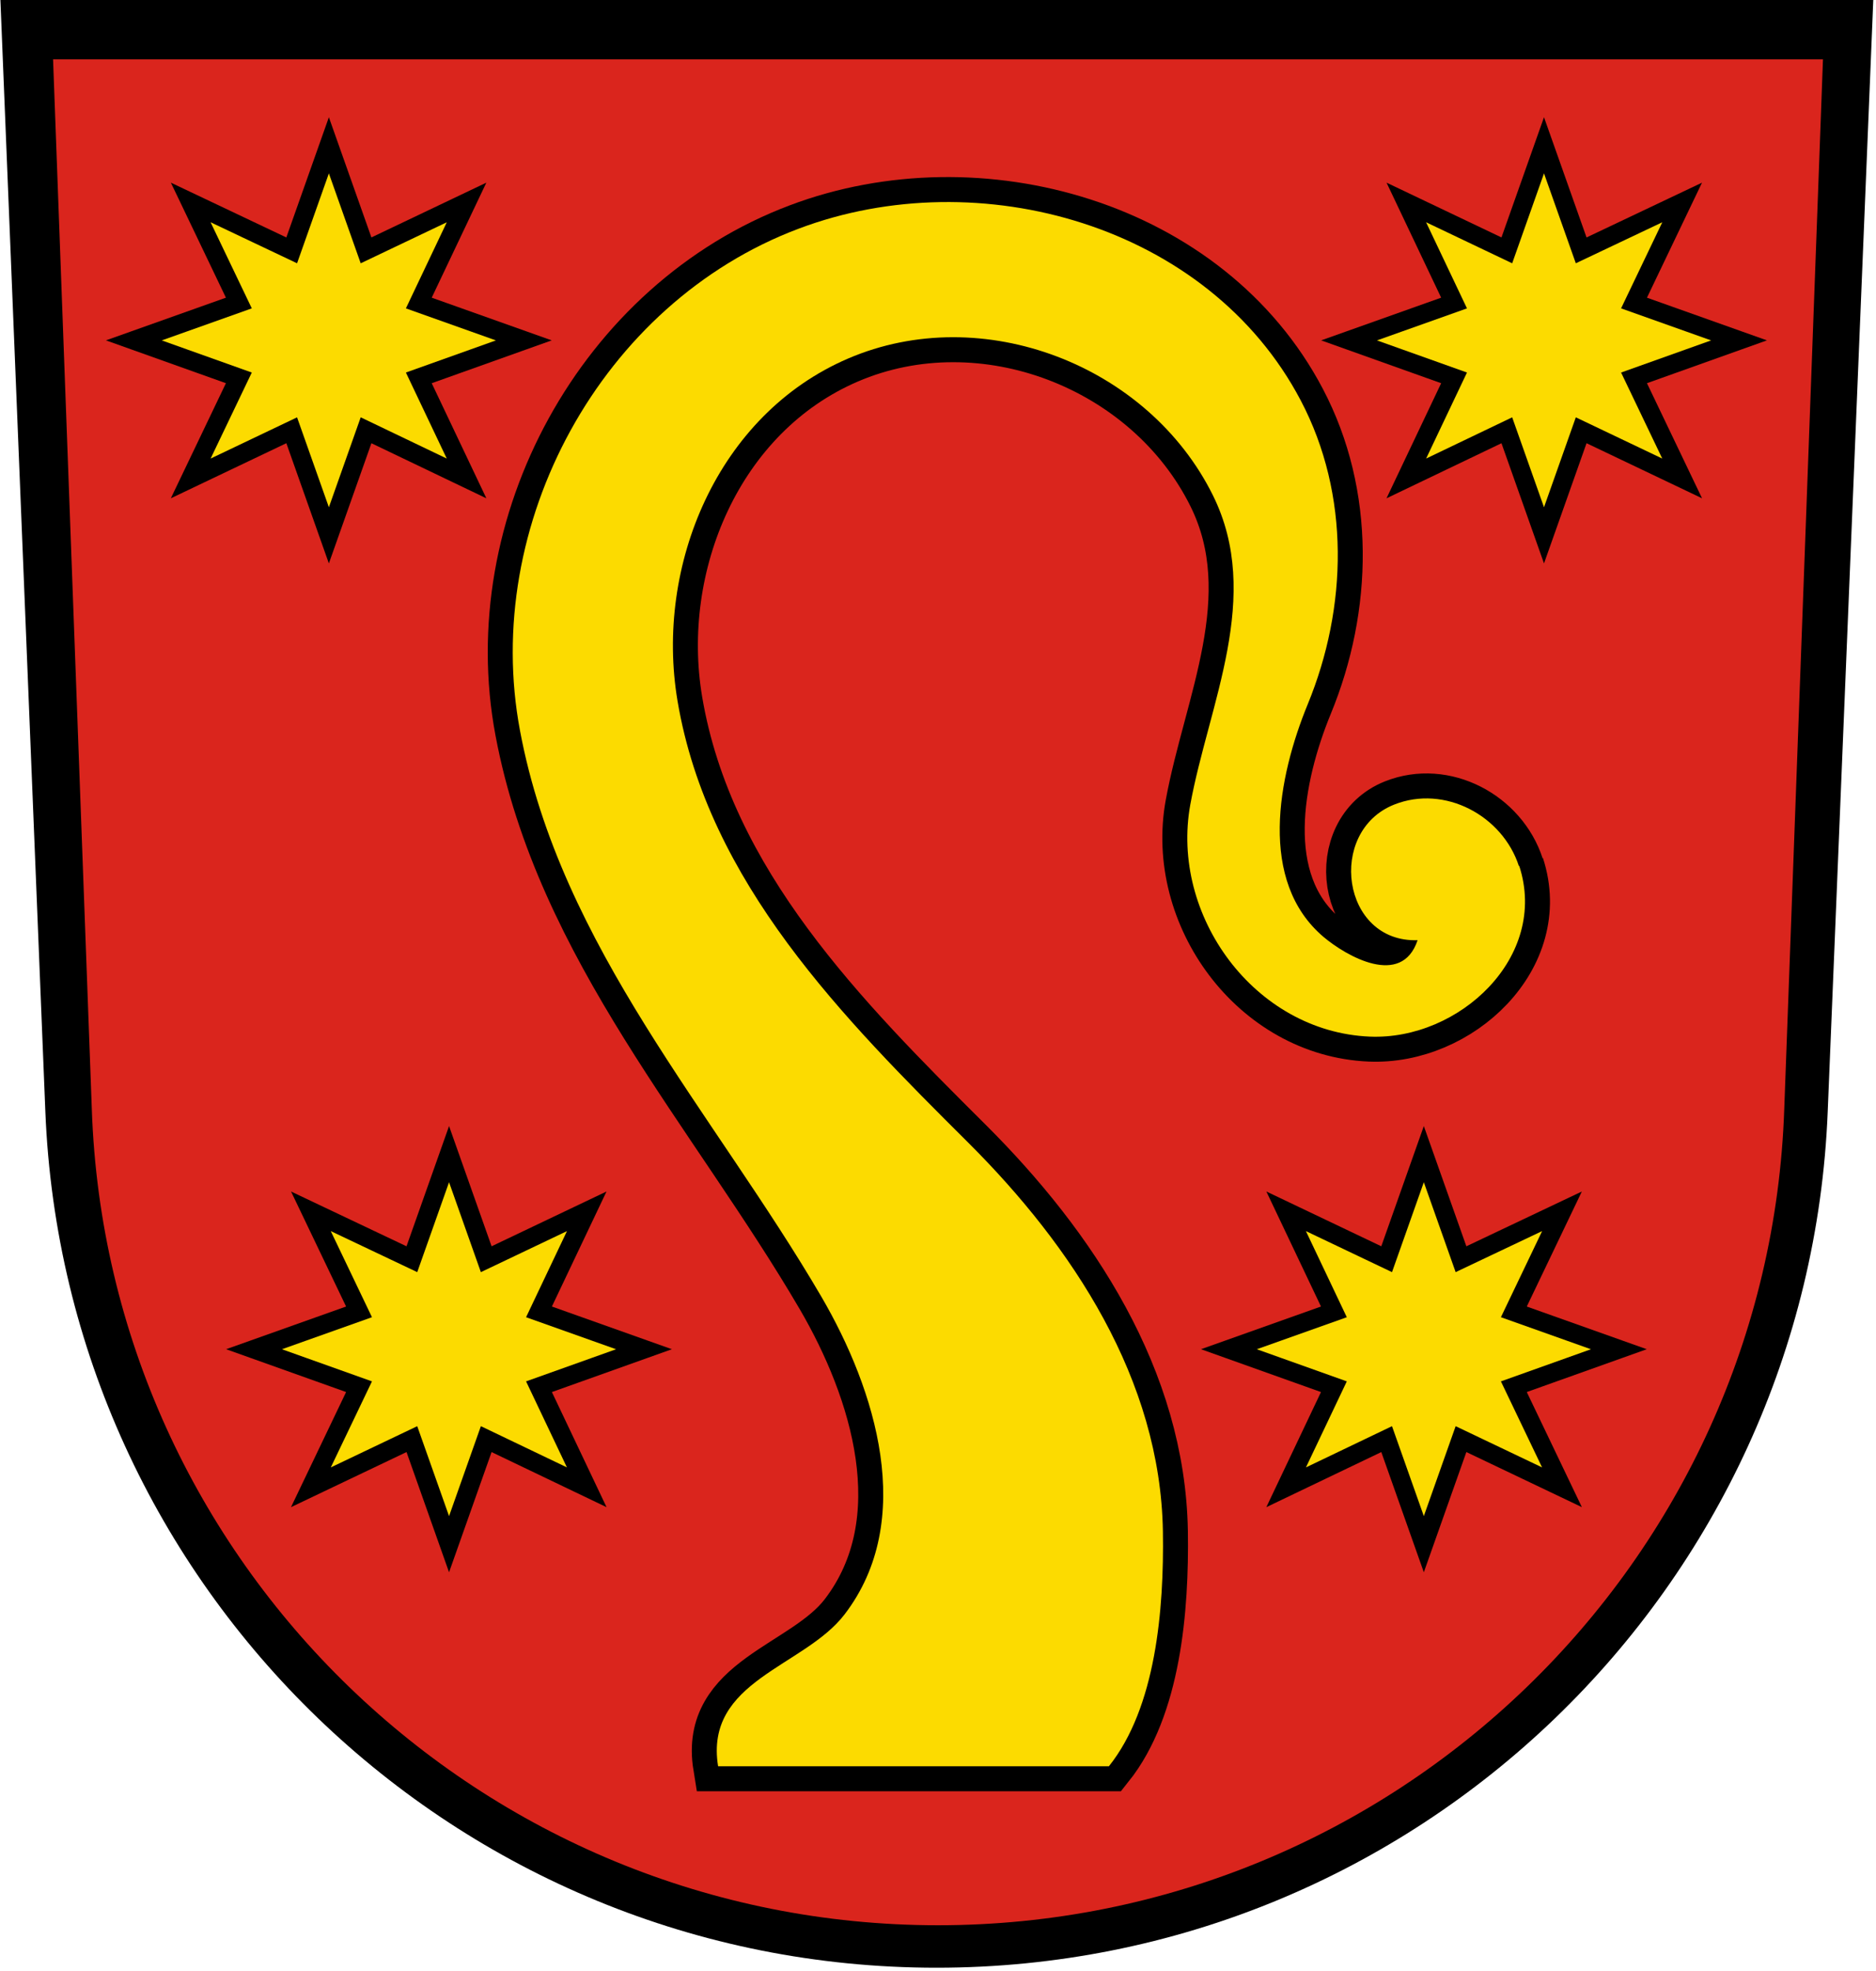 <svg xmlns="http://www.w3.org/2000/svg" xmlns:xlink="http://www.w3.org/1999/xlink" height="631" width="601">
<path d="m14.53 355.9c6.113 152.4 131.6 274.1 285.5 274.1s279.4-121.7 285.5-274.1l14.6-355.9h-600"/>
<path d="m17 19 12.41 336c4.9 145.2 124.7 261.4 271.1 261.4s266.2-116.2 271.1-261.4l12.4-336z" fill="#da251d"/>
<use stroke-width="16" stroke="#000" xlink:href="#h"/>
<g id="b">
<path id="a" d="m538.9 64.82-15.42 32.2 33.64 11.96-33.64 12 15.42 32.2-32.35-15.42-11.91 33.64-11.91-33.64-32.2 15.42 15.3-32.2-33.64-12 33.64-11.96-15.3-32.2 32.2 15.34 11.91-33.64 11.91 33.64z" stroke="#000" stroke-width="6" fill="#fcdb00"/>
<use xlink:href="#a" x="-38.5" y="323" fill="#fcdb00"/>
</g>
<path id="h" fill="#fcdb00" d="m486.7 277.2c9.52 29.2-19.28 55.89-47.87 54.69-37-1.56-63.98-38.83-57.5-74.3 5.91-32.2 23.3-66.6 7.24-99-20.67-41.71-73.8-62.3-116.9-43.79-41.8 17.95-61.92 66.3-54.62 109.6 9.82 58.2 53.2 101.7 93.1 141.4 33.44 33.3 61.6 75.85 62.4 124.5 0.39 25.1-2.27 56.4-17.3 75.2h-125.2c-4.45-27.45 27.56-31.74 40.5-48.6 23.1-30.1 10-71.94-7.45-101.8-34.44-58.86-83.5-111.9-96.5-181.1-12.46-66 25.92-137 89.3-160.8 57.89-21.8 131.3-1.11 160.8 55 15.9 30.2 15 66.3 2.24 97.3-9.59 23.32-16 56.66 5.1 74.5 7.26 6.12 25 16.31 30.1 1.02-24.37 0.81-29.1-34.79-7.54-43.4 16.24-6.48 34.79 3.58 40 19.68"/>
<use xlink:href="#b" transform="matrix(-1 0 0 1 600 0)"/>
</svg>